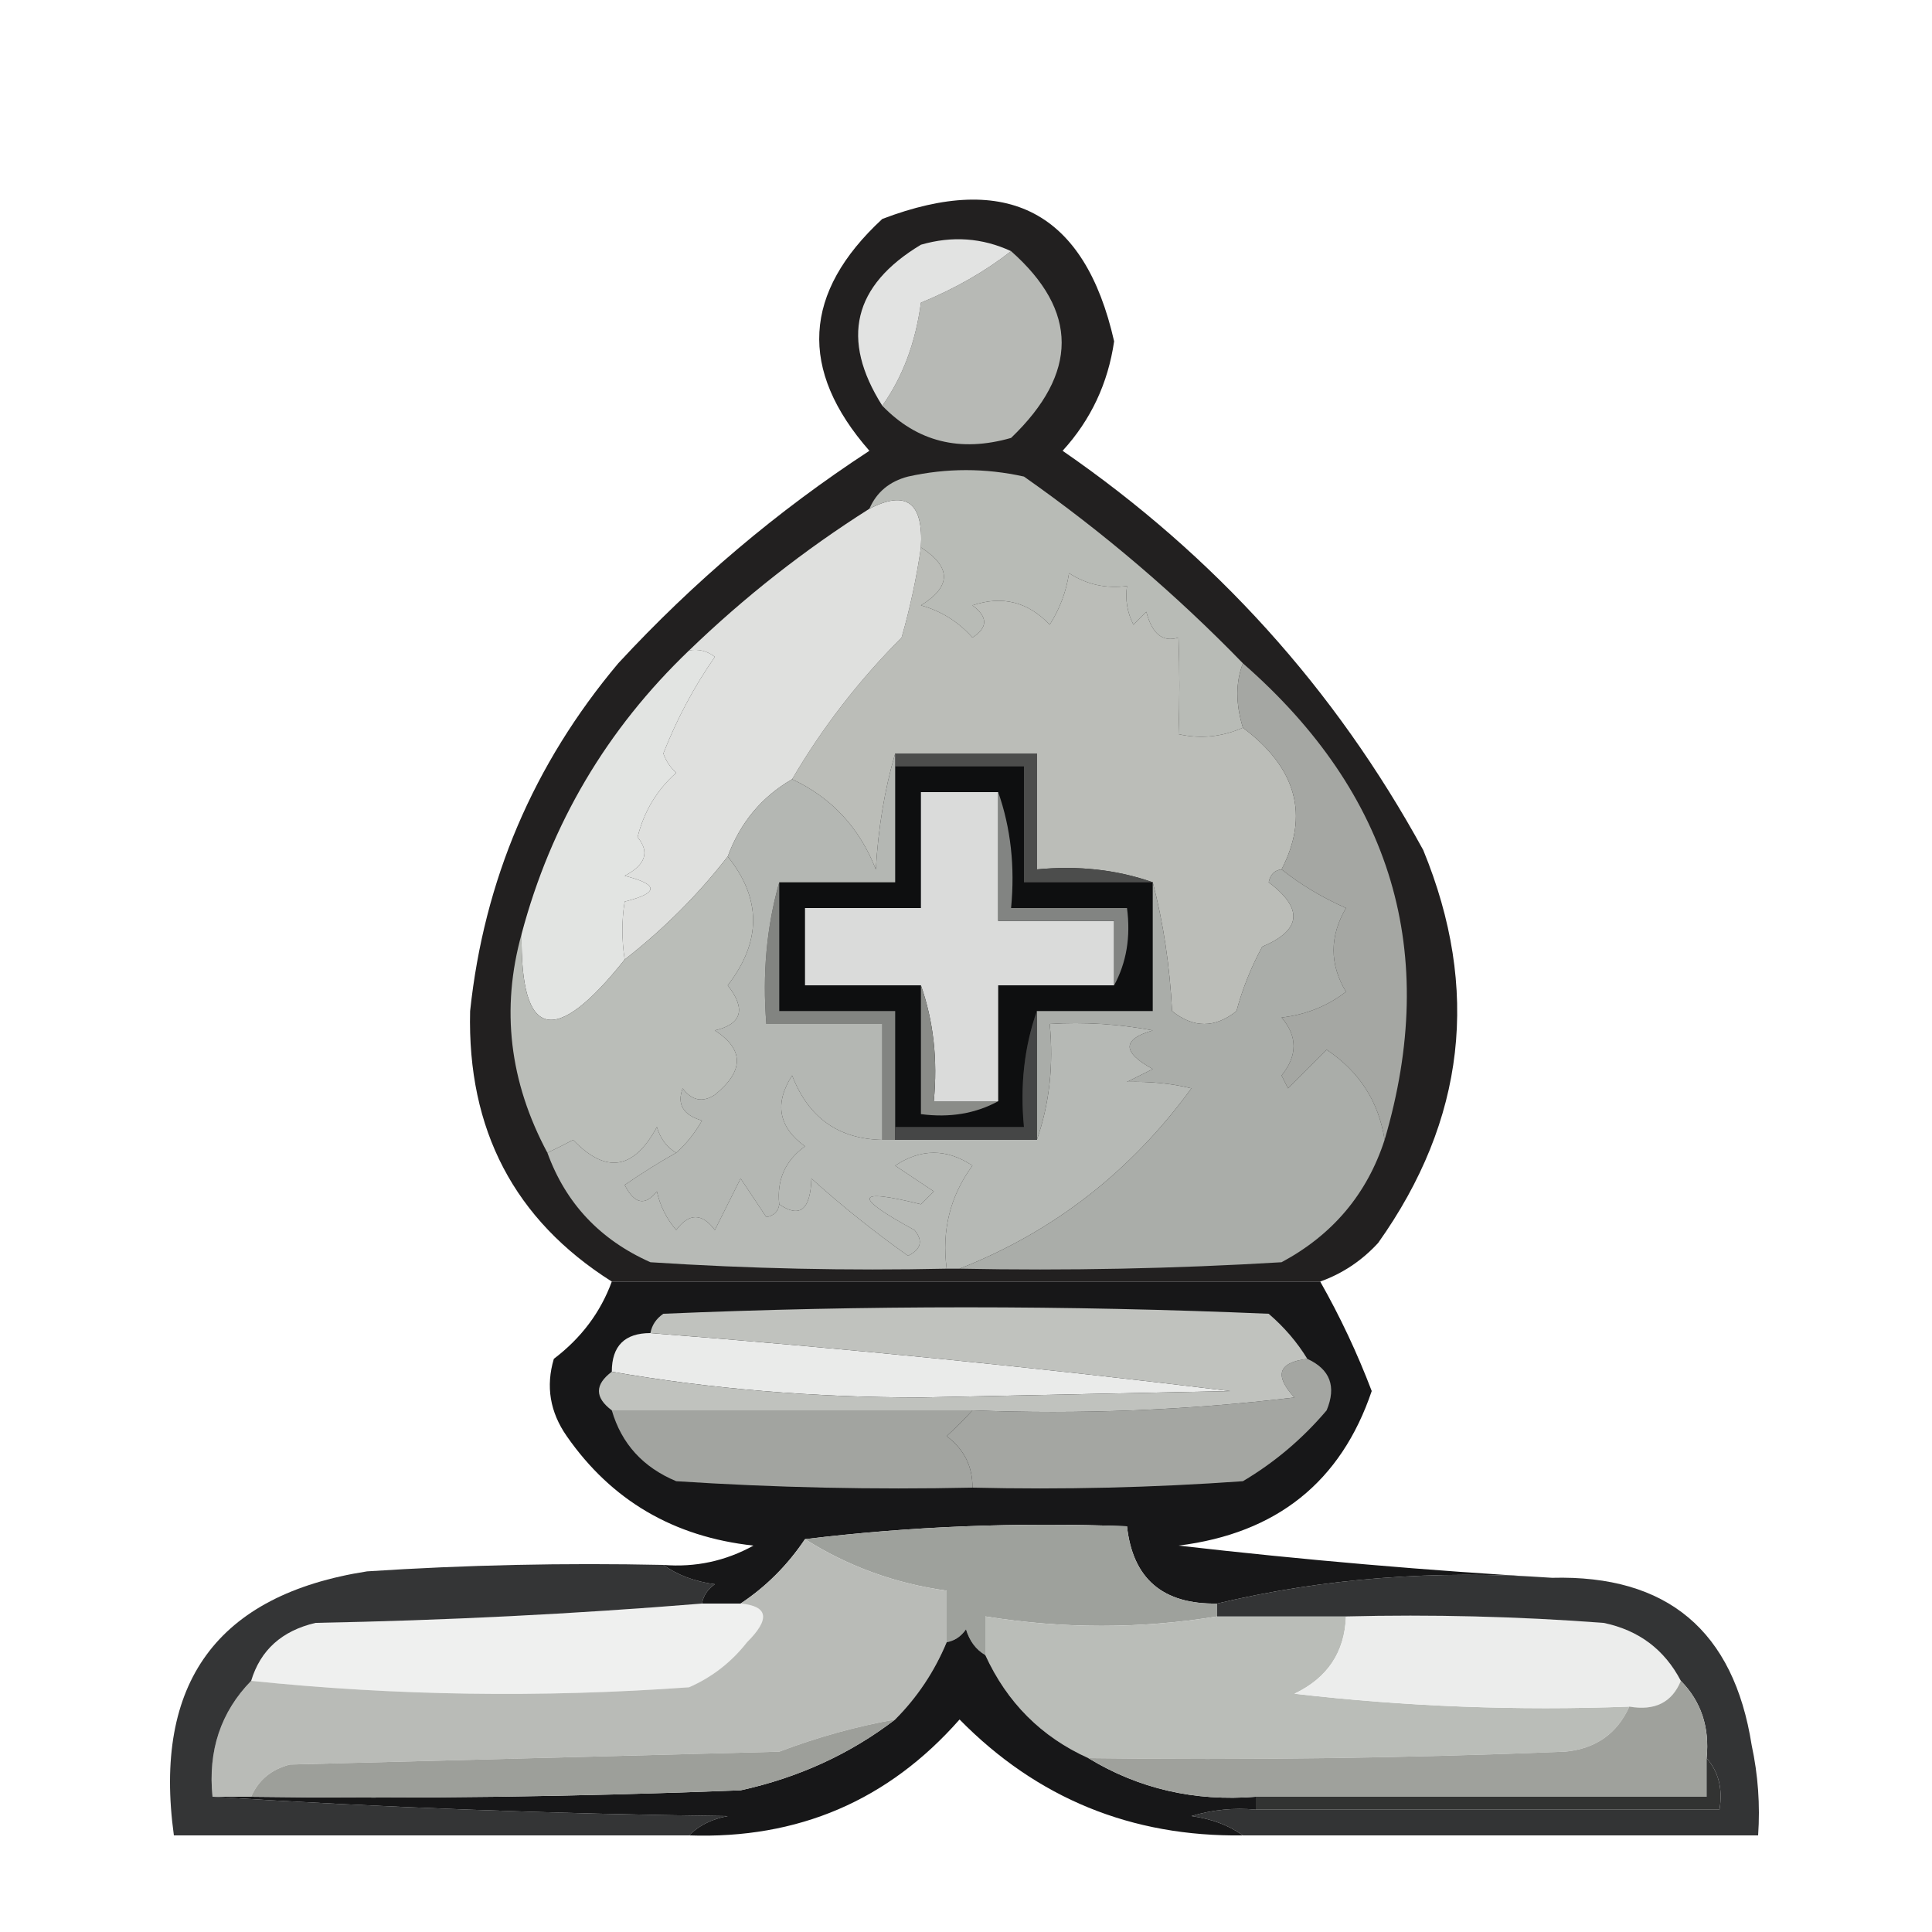 <?xml version="1.0" encoding="UTF-8"?>
<!DOCTYPE svg PUBLIC "-//W3C//DTD SVG 1.1//EN" "http://www.w3.org/Graphics/SVG/1.1/DTD/svg11.dtd">
<svg xmlns="http://www.w3.org/2000/svg" version="1.1" width="150px" height="150px" style="shape-rendering:geometricPrecision; text-rendering:geometricPrecision; image-rendering:optimizeQuality; fill-rule:evenodd; clip-rule:evenodd" xmlns:xlink="http://www.w3.org/1999/xlink">
<g><path style="opacity:1" fill="#222020" d="M 102.5,99.5 C 84.167,99.5 65.833,99.5 47.5,99.5C 39.94,94.72 36.273,87.72 36.5,78.5C 37.579,68.341 41.412,59.341 48,51.5C 53.851,45.169 60.351,39.669 67.5,35C 61.99,28.712 62.323,22.712 68.5,17C 78.228,13.289 84.228,16.456 86.5,26.5C 86.026,29.764 84.692,32.598 82.5,35C 94.322,43.152 103.655,53.485 110.5,66C 114.941,76.8 113.774,86.967 107,96.5C 105.729,97.882 104.229,98.882 102.5,99.5 Z"/></g>
<g><path style="opacity:1" fill="#bbbdb8" d="M 71.5,42.5 C 73.877,44.03 73.877,45.53 71.5,47C 73.076,47.44 74.41,48.273 75.5,49.5C 76.711,48.726 76.711,47.893 75.5,47C 77.807,46.221 79.807,46.721 81.5,48.5C 82.281,47.271 82.781,45.938 83,44.5C 84.356,45.38 85.856,45.714 87.5,45.5C 87.35,46.552 87.517,47.552 88,48.5C 88.333,48.167 88.667,47.833 89,47.5C 89.448,49.224 90.281,49.891 91.5,49.5C 91.587,51.963 91.587,54.463 91.5,57C 93.197,57.385 94.863,57.218 96.5,56.5C 100.672,59.631 101.672,63.298 99.5,67.5C 98.957,67.56 98.624,67.893 98.5,68.5C 101.215,70.55 101.048,72.217 98,73.5C 97.138,75.087 96.471,76.754 96,78.5C 94.333,79.833 92.667,79.833 91,78.5C 90.821,74.975 90.321,71.641 89.5,68.5C 86.713,67.523 83.713,67.19 80.5,67.5C 80.5,64.5 80.5,61.5 80.5,58.5C 76.833,58.5 73.167,58.5 69.5,58.5C 68.68,61.305 68.18,64.305 68,67.5C 66.729,64.258 64.562,61.925 61.5,60.5C 63.841,56.502 66.674,52.836 70,49.5C 70.662,47.187 71.162,44.854 71.5,42.5 Z"/></g>
<g><path style="opacity:1" fill="#dfe0de" d="M 71.5,42.5 C 71.162,44.854 70.662,47.187 70,49.5C 66.674,52.836 63.841,56.502 61.5,60.5C 59.14,61.865 57.474,63.865 56.5,66.5C 54.194,69.473 51.527,72.139 48.5,74.5C 48.264,72.951 48.264,71.451 48.5,70C 51.167,69.333 51.167,68.667 48.5,68C 50.125,67.147 50.458,66.147 49.5,65C 49.996,63.004 50.996,61.337 52.5,60C 52.043,59.586 51.709,59.086 51.5,58.5C 52.556,55.811 53.89,53.311 55.5,51C 54.906,50.536 54.239,50.369 53.5,50.5C 57.795,46.353 62.462,42.687 67.5,39.5C 70.371,38.014 71.705,39.014 71.5,42.5 Z"/></g>
<g><path style="opacity:1" fill="#b8bbb6" d="M 96.5,51.5 C 95.928,52.973 95.928,54.64 96.5,56.5C 94.863,57.218 93.197,57.385 91.5,57C 91.587,54.463 91.587,51.963 91.5,49.5C 90.281,49.891 89.448,49.224 89,47.5C 88.667,47.833 88.333,48.167 88,48.5C 87.517,47.552 87.35,46.552 87.5,45.5C 85.856,45.714 84.356,45.38 83,44.5C 82.781,45.938 82.281,47.271 81.5,48.5C 79.807,46.721 77.807,46.221 75.5,47C 76.711,47.893 76.711,48.726 75.5,49.5C 74.41,48.273 73.076,47.44 71.5,47C 73.877,45.53 73.877,44.03 71.5,42.5C 71.705,39.014 70.371,38.014 67.5,39.5C 68.058,38.21 69.058,37.377 70.5,37C 73.5,36.333 76.5,36.333 79.5,37C 85.652,41.323 91.319,46.157 96.5,51.5 Z"/></g>
<g><path style="opacity:1" fill="#b7b9b5" d="M 78.5,19.5 C 83.737,24.136 83.737,28.97 78.5,34C 74.537,35.137 71.204,34.303 68.5,31.5C 70.08,29.283 71.08,26.616 71.5,23.5C 74.138,22.417 76.471,21.084 78.5,19.5 Z"/></g>
<g><path style="opacity:1" fill="#e2e3e2" d="M 78.5,19.5 C 76.471,21.084 74.138,22.417 71.5,23.5C 71.08,26.616 70.08,29.283 68.5,31.5C 65.234,26.334 66.234,22.167 71.5,19C 73.929,18.297 76.263,18.463 78.5,19.5 Z"/></g>
<g><path style="opacity:1" fill="#e2e4e2" d="M 53.5,50.5 C 54.239,50.369 54.906,50.536 55.5,51C 53.89,53.311 52.556,55.811 51.5,58.5C 51.709,59.086 52.043,59.586 52.5,60C 50.996,61.337 49.996,63.004 49.5,65C 50.458,66.147 50.125,67.147 48.5,68C 51.167,68.667 51.167,69.333 48.5,70C 48.264,71.451 48.264,72.951 48.5,74.5C 43.053,81.35 40.386,80.684 40.5,72.5C 42.774,63.952 47.108,56.619 53.5,50.5 Z"/></g>
<g><path style="opacity:1" fill="#0e0f10" d="M 69.5,59.5 C 72.833,59.5 76.167,59.5 79.5,59.5C 79.5,62.5 79.5,65.5 79.5,68.5C 82.833,68.5 86.167,68.5 89.5,68.5C 89.5,71.833 89.5,75.167 89.5,78.5C 86.5,78.5 83.5,78.5 80.5,78.5C 79.523,81.287 79.19,84.287 79.5,87.5C 76.167,87.5 72.833,87.5 69.5,87.5C 69.5,84.5 69.5,81.5 69.5,78.5C 66.5,78.5 63.5,78.5 60.5,78.5C 60.5,75.167 60.5,71.833 60.5,68.5C 63.5,68.5 66.5,68.5 69.5,68.5C 69.5,65.5 69.5,62.5 69.5,59.5 Z"/></g>
<g><path style="opacity:0.992" fill="#4d4e4d" d="M 69.5,59.5 C 69.5,59.167 69.5,58.833 69.5,58.5C 73.167,58.5 76.833,58.5 80.5,58.5C 80.5,61.5 80.5,64.5 80.5,67.5C 83.713,67.19 86.713,67.523 89.5,68.5C 86.167,68.5 82.833,68.5 79.5,68.5C 79.5,65.5 79.5,62.5 79.5,59.5C 76.167,59.5 72.833,59.5 69.5,59.5 Z"/></g>
<g><path style="opacity:1" fill="#a5a7a3" d="M 96.5,51.5 C 108.109,61.645 111.776,73.979 107.5,88.5C 107.047,85.537 105.547,83.204 103,81.5C 102,82.5 101,83.5 100,84.5C 99.833,84.167 99.667,83.833 99.5,83.5C 100.747,81.958 100.747,80.458 99.5,79C 101.384,78.784 103.051,78.117 104.5,77C 103.22,74.868 103.22,72.702 104.5,70.5C 102.64,69.675 100.974,68.675 99.5,67.5C 101.672,63.298 100.672,59.631 96.5,56.5C 95.928,54.64 95.928,52.973 96.5,51.5 Z"/></g>
<g><path style="opacity:1" fill="#dadbda" d="M 77.5,61.5 C 77.5,64.833 77.5,68.167 77.5,71.5C 80.5,71.5 83.5,71.5 86.5,71.5C 86.5,73.167 86.5,74.833 86.5,76.5C 83.5,76.5 80.5,76.5 77.5,76.5C 77.5,79.5 77.5,82.5 77.5,85.5C 75.833,85.5 74.167,85.5 72.5,85.5C 72.81,82.287 72.477,79.287 71.5,76.5C 68.5,76.5 65.5,76.5 62.5,76.5C 62.5,74.5 62.5,72.5 62.5,70.5C 65.5,70.5 68.5,70.5 71.5,70.5C 71.5,67.5 71.5,64.5 71.5,61.5C 73.5,61.5 75.5,61.5 77.5,61.5 Z"/></g>
<g><path style="opacity:1" fill="#828482" d="M 77.5,61.5 C 78.477,64.287 78.81,67.287 78.5,70.5C 81.5,70.5 84.5,70.5 87.5,70.5C 87.795,72.735 87.461,74.735 86.5,76.5C 86.5,74.833 86.5,73.167 86.5,71.5C 83.5,71.5 80.5,71.5 77.5,71.5C 77.5,68.167 77.5,64.833 77.5,61.5 Z"/></g>
<g><path style="opacity:1" fill="#babdb8" d="M 56.5,66.5 C 59.129,69.769 59.129,73.103 56.5,76.5C 57.938,78.344 57.604,79.511 55.5,80C 57.781,81.482 57.781,83.149 55.5,85C 54.551,85.617 53.718,85.451 53,84.5C 52.544,85.744 53.044,86.577 54.5,87C 53.934,87.995 53.267,88.828 52.5,89.5C 51.778,89.082 51.278,88.416 51,87.5C 49.209,90.827 47.042,91.16 44.5,88.5C 43.816,88.863 43.15,89.196 42.5,89.5C 39.547,83.99 38.88,78.323 40.5,72.5C 40.386,80.684 43.053,81.35 48.5,74.5C 51.527,72.139 54.194,69.473 56.5,66.5 Z"/></g>
<g><path style="opacity:1" fill="#828481" d="M 60.5,68.5 C 60.5,71.833 60.5,75.167 60.5,78.5C 63.5,78.5 66.5,78.5 69.5,78.5C 69.5,81.5 69.5,84.5 69.5,87.5C 69.5,87.833 69.5,88.167 69.5,88.5C 69.167,88.5 68.833,88.5 68.5,88.5C 68.5,85.5 68.5,82.5 68.5,79.5C 65.5,79.5 62.5,79.5 59.5,79.5C 59.185,75.629 59.518,71.962 60.5,68.5 Z"/></g>
<g><path style="opacity:1" fill="#8a8c88" d="M 71.5,76.5 C 72.477,79.287 72.81,82.287 72.5,85.5C 74.167,85.5 75.833,85.5 77.5,85.5C 75.735,86.461 73.735,86.795 71.5,86.5C 71.5,83.167 71.5,79.833 71.5,76.5 Z"/></g>
<g><path style="opacity:1" fill="#b4b7b3" d="M 69.5,58.5 C 69.5,58.833 69.5,59.167 69.5,59.5C 69.5,62.5 69.5,65.5 69.5,68.5C 66.5,68.5 63.5,68.5 60.5,68.5C 59.518,71.962 59.185,75.629 59.5,79.5C 62.5,79.5 65.5,79.5 68.5,79.5C 68.5,82.5 68.5,85.5 68.5,88.5C 65.092,88.437 62.759,86.77 61.5,83.5C 60.107,85.674 60.44,87.507 62.5,89C 60.963,90.11 60.297,91.61 60.5,93.5C 60.44,94.043 60.107,94.376 59.5,94.5C 58.833,93.5 58.167,92.5 57.5,91.5C 56.833,92.833 56.167,94.167 55.5,95.5C 54.5,94.167 53.5,94.167 52.5,95.5C 51.749,94.624 51.249,93.624 51,92.5C 50.086,93.654 49.253,93.487 48.5,92C 49.858,91.066 51.192,90.232 52.5,89.5C 53.267,88.828 53.934,87.995 54.5,87C 53.044,86.577 52.544,85.744 53,84.5C 53.718,85.451 54.551,85.617 55.5,85C 57.781,83.149 57.781,81.482 55.5,80C 57.604,79.511 57.938,78.344 56.5,76.5C 59.129,73.103 59.129,69.769 56.5,66.5C 57.474,63.865 59.14,61.865 61.5,60.5C 64.562,61.925 66.729,64.258 68,67.5C 68.18,64.305 68.68,61.305 69.5,58.5 Z"/></g>
<g><path style="opacity:1" fill="#b6b9b5" d="M 74.5,98.5 C 74.167,98.5 73.833,98.5 73.5,98.5C 73.104,95.518 73.771,92.851 75.5,90.5C 73.5,89.167 71.5,89.167 69.5,90.5C 70.5,91.167 71.5,91.833 72.5,92.5C 72.167,92.833 71.833,93.167 71.5,93.5C 66.363,92.224 66.197,92.89 71,95.5C 71.688,96.332 71.521,96.998 70.5,97.5C 67.876,95.641 65.376,93.641 63,91.5C 62.925,93.935 62.092,94.602 60.5,93.5C 60.297,91.61 60.963,90.11 62.5,89C 60.44,87.507 60.107,85.674 61.5,83.5C 62.759,86.77 65.092,88.437 68.5,88.5C 68.833,88.5 69.167,88.5 69.5,88.5C 73.167,88.5 76.833,88.5 80.5,88.5C 81.477,85.713 81.81,82.713 81.5,79.5C 84.187,79.336 86.854,79.503 89.5,80C 87.109,80.691 87.109,81.691 89.5,83C 88.833,83.333 88.167,83.667 87.5,84C 89.313,83.954 90.979,84.12 92.5,84.5C 87.785,90.969 81.785,95.635 74.5,98.5 Z"/></g>
<g><path style="opacity:1" fill="#aaada9" d="M 99.5,67.5 C 100.974,68.675 102.64,69.675 104.5,70.5C 103.22,72.702 103.22,74.868 104.5,77C 103.051,78.117 101.384,78.784 99.5,79C 100.747,80.458 100.747,81.958 99.5,83.5C 99.667,83.833 99.833,84.167 100,84.5C 101,83.5 102,82.5 103,81.5C 105.547,83.204 107.047,85.537 107.5,88.5C 106.137,92.702 103.47,95.869 99.5,98C 91.173,98.5 82.84,98.666 74.5,98.5C 81.785,95.635 87.785,90.969 92.5,84.5C 90.979,84.12 89.313,83.954 87.5,84C 88.167,83.667 88.833,83.333 89.5,83C 87.109,81.691 87.109,80.691 89.5,80C 86.854,79.503 84.187,79.336 81.5,79.5C 81.81,82.713 81.477,85.713 80.5,88.5C 80.5,85.167 80.5,81.833 80.5,78.5C 83.5,78.5 86.5,78.5 89.5,78.5C 89.5,75.167 89.5,71.833 89.5,68.5C 90.321,71.641 90.821,74.975 91,78.5C 92.667,79.833 94.333,79.833 96,78.5C 96.471,76.754 97.138,75.087 98,73.5C 101.048,72.217 101.215,70.55 98.5,68.5C 98.624,67.893 98.957,67.56 99.5,67.5 Z"/></g>
<g><path style="opacity:0.996" fill="#464747" d="M 80.5,78.5 C 80.5,81.833 80.5,85.167 80.5,88.5C 76.833,88.5 73.167,88.5 69.5,88.5C 69.5,88.167 69.5,87.833 69.5,87.5C 72.833,87.5 76.167,87.5 79.5,87.5C 79.19,84.287 79.523,81.287 80.5,78.5 Z"/></g>
<g><path style="opacity:1" fill="#b7bab6" d="M 52.5,89.5 C 51.192,90.232 49.858,91.066 48.5,92C 49.253,93.487 50.086,93.654 51,92.5C 51.249,93.624 51.749,94.624 52.5,95.5C 53.5,94.167 54.5,94.167 55.5,95.5C 56.167,94.167 56.833,92.833 57.5,91.5C 58.167,92.5 58.833,93.5 59.5,94.5C 60.107,94.376 60.44,94.043 60.5,93.5C 62.092,94.602 62.925,93.935 63,91.5C 65.376,93.641 67.876,95.641 70.5,97.5C 71.521,96.998 71.688,96.332 71,95.5C 66.197,92.89 66.363,92.224 71.5,93.5C 71.833,93.167 72.167,92.833 72.5,92.5C 71.5,91.833 70.5,91.167 69.5,90.5C 71.5,89.167 73.5,89.167 75.5,90.5C 73.771,92.851 73.104,95.518 73.5,98.5C 65.826,98.666 58.159,98.5 50.5,98C 46.591,96.26 43.924,93.426 42.5,89.5C 43.15,89.196 43.816,88.863 44.5,88.5C 47.042,91.16 49.209,90.827 51,87.5C 51.278,88.416 51.778,89.082 52.5,89.5 Z"/></g>
<g><path style="opacity:1" fill="#171718" d="M 47.5,99.5 C 65.833,99.5 84.167,99.5 102.5,99.5C 104.043,102.217 105.377,105.051 106.5,108C 104.114,115.053 99.114,119.053 91.5,120C 101.243,121.115 110.91,121.949 120.5,122.5C 111.435,121.864 102.769,122.53 94.5,124.5C 90.28,124.573 87.946,122.573 87.5,118.5C 78.983,118.174 70.65,118.507 62.5,119.5C 61.139,121.527 59.473,123.194 57.5,124.5C 56.5,124.5 55.5,124.5 54.5,124.5C 54.611,123.883 54.944,123.383 55.5,123C 53.942,122.79 52.608,122.29 51.5,121.5C 53.989,121.702 56.322,121.202 58.5,120C 52.303,119.324 47.469,116.491 44,111.5C 42.699,109.635 42.365,107.635 43,105.5C 45.127,103.886 46.627,101.886 47.5,99.5 Z"/></g>
<g><path style="opacity:1" fill="#a4a6a2" d="M 101.5,105.5 C 103.273,106.314 103.773,107.648 103,109.5C 101.127,111.709 98.96,113.542 96.5,115C 89.508,115.5 82.508,115.666 75.5,115.5C 75.52,113.857 74.853,112.524 73.5,111.5C 74.243,110.818 74.909,110.151 75.5,109.5C 83.86,109.831 92.193,109.498 100.5,108.5C 98.908,106.775 99.242,105.775 101.5,105.5 Z"/></g>
<g><path style="opacity:1" fill="#a2a4a0" d="M 47.5,109.5 C 56.833,109.5 66.167,109.5 75.5,109.5C 74.909,110.151 74.243,110.818 73.5,111.5C 74.853,112.524 75.52,113.857 75.5,115.5C 67.826,115.666 60.159,115.5 52.5,115C 49.921,113.924 48.254,112.091 47.5,109.5 Z"/></g>
<g><path style="opacity:1" fill="#eaebea" d="M 50.5,103.5 C 65.521,104.669 80.521,106.169 95.5,108C 87.5,108.167 79.5,108.333 71.5,108.5C 63.138,108.498 55.138,107.831 47.5,106.5C 47.5,104.5 48.5,103.5 50.5,103.5 Z"/></g>
<g><path style="opacity:1" fill="#c0c2be" d="M 101.5,105.5 C 99.242,105.775 98.908,106.775 100.5,108.5C 92.193,109.498 83.86,109.831 75.5,109.5C 66.167,109.5 56.833,109.5 47.5,109.5C 46.167,108.5 46.167,107.5 47.5,106.5C 55.138,107.831 63.138,108.498 71.5,108.5C 79.5,108.333 87.5,108.167 95.5,108C 80.521,106.169 65.521,104.669 50.5,103.5C 50.611,102.883 50.944,102.383 51.5,102C 67.167,101.333 82.833,101.333 98.5,102C 99.71,103.039 100.71,104.206 101.5,105.5 Z"/></g>
<g><path style="opacity:1" fill="#9ea19c" d="M 62.5,119.5 C 70.65,118.507 78.983,118.174 87.5,118.5C 87.946,122.573 90.28,124.573 94.5,124.5C 94.5,124.833 94.5,125.167 94.5,125.5C 88.538,126.471 82.538,126.471 76.5,125.5C 76.5,126.5 76.5,127.5 76.5,128.5C 75.778,128.082 75.278,127.416 75,126.5C 74.617,127.056 74.117,127.389 73.5,127.5C 73.5,126.167 73.5,124.833 73.5,123.5C 69.505,122.947 65.839,121.614 62.5,119.5 Z"/></g>
<g><path style="opacity:1" fill="#eff0ef" d="M 54.5,124.5 C 55.5,124.5 56.5,124.5 57.5,124.5C 59.646,124.696 59.812,125.696 58,127.5C 56.786,129.049 55.286,130.215 53.5,131C 41.992,131.826 30.659,131.659 19.5,130.5C 20.219,128.112 21.885,126.612 24.5,126C 34.577,125.809 44.577,125.309 54.5,124.5 Z"/></g>
<g><path style="opacity:1" fill="#b9bbb7" d="M 62.5,119.5 C 65.839,121.614 69.505,122.947 73.5,123.5C 73.5,124.833 73.5,126.167 73.5,127.5C 72.551,129.777 71.218,131.777 69.5,133.5C 66.473,134.037 63.473,134.871 60.5,136C 47.833,136.333 35.167,136.667 22.5,137C 21.058,137.377 20.058,138.21 19.5,139.5C 18.5,139.5 17.5,139.5 16.5,139.5C 16.138,135.919 17.138,132.919 19.5,130.5C 30.659,131.659 41.992,131.826 53.5,131C 55.286,130.215 56.786,129.049 58,127.5C 59.812,125.696 59.646,124.696 57.5,124.5C 59.473,123.194 61.139,121.527 62.5,119.5 Z"/></g>
<g><path style="opacity:1" fill="#babdb8" d="M 94.5,125.5 C 97.833,125.5 101.167,125.5 104.5,125.5C 104.405,128.272 103.071,130.272 100.5,131.5C 109.141,132.498 117.808,132.831 126.5,132.5C 125.547,134.61 123.881,135.777 121.5,136C 109.171,136.5 96.838,136.667 84.5,136.5C 80.855,134.855 78.188,132.188 76.5,128.5C 76.5,127.5 76.5,126.5 76.5,125.5C 82.538,126.471 88.538,126.471 94.5,125.5 Z"/></g>
<g><path style="opacity:1" fill="#ecedec" d="M 104.5,125.5 C 111.175,125.334 117.842,125.5 124.5,126C 127.229,126.566 129.229,128.066 130.5,130.5C 129.817,132.176 128.483,132.843 126.5,132.5C 117.808,132.831 109.141,132.498 100.5,131.5C 103.071,130.272 104.405,128.272 104.5,125.5 Z"/></g>
<g><path style="opacity:1" fill="#171718" d="M 76.5,128.5 C 78.188,132.188 80.855,134.855 84.5,136.5C 88.405,138.876 92.739,139.876 97.5,139.5C 97.5,139.833 97.5,140.167 97.5,140.5C 95.801,140.34 94.134,140.506 92.5,141C 94.058,141.21 95.391,141.71 96.5,142.5C 87.849,142.619 80.515,139.619 74.5,133.5C 68.961,139.794 61.961,142.794 53.5,142.5C 54.263,141.732 55.263,141.232 56.5,141C 42.994,140.831 29.66,140.331 16.5,139.5C 17.5,139.5 18.5,139.5 19.5,139.5C 32.171,139.667 44.838,139.5 57.5,139C 62.006,138.01 66.006,136.177 69.5,133.5C 71.218,131.777 72.551,129.777 73.5,127.5C 74.117,127.389 74.617,127.056 75,126.5C 75.278,127.416 75.778,128.082 76.5,128.5 Z"/></g>
<g><path style="opacity:0.854" fill="#111213" d="M 120.5,122.5 C 129.438,122.267 134.604,126.6 136,135.5C 136.497,137.81 136.663,140.143 136.5,142.5C 123.167,142.5 109.833,142.5 96.5,142.5C 95.391,141.71 94.058,141.21 92.5,141C 94.134,140.506 95.801,140.34 97.5,140.5C 109.5,140.5 121.5,140.5 133.5,140.5C 133.768,138.901 133.434,137.568 132.5,136.5C 132.741,134.102 132.074,132.102 130.5,130.5C 129.229,128.066 127.229,126.566 124.5,126C 117.842,125.5 111.175,125.334 104.5,125.5C 101.167,125.5 97.833,125.5 94.5,125.5C 94.5,125.167 94.5,124.833 94.5,124.5C 102.769,122.53 111.435,121.864 120.5,122.5 Z"/></g>
<g><path style="opacity:1" fill="#9d9f9a" d="M 69.5,133.5 C 66.006,136.177 62.006,138.01 57.5,139C 44.838,139.5 32.171,139.667 19.5,139.5C 20.058,138.21 21.058,137.377 22.5,137C 35.167,136.667 47.833,136.333 60.5,136C 63.473,134.871 66.473,134.037 69.5,133.5 Z"/></g>
<g><path style="opacity:1" fill="#9fa19c" d="M 130.5,130.5 C 132.074,132.102 132.741,134.102 132.5,136.5C 132.5,137.5 132.5,138.5 132.5,139.5C 120.833,139.5 109.167,139.5 97.5,139.5C 92.739,139.876 88.405,138.876 84.5,136.5C 96.838,136.667 109.171,136.5 121.5,136C 123.881,135.777 125.547,134.61 126.5,132.5C 128.483,132.843 129.817,132.176 130.5,130.5 Z"/></g>
<g><path style="opacity:1" fill="#323332" d="M 132.5,136.5 C 133.434,137.568 133.768,138.901 133.5,140.5C 121.5,140.5 109.5,140.5 97.5,140.5C 97.5,140.167 97.5,139.833 97.5,139.5C 109.167,139.5 120.833,139.5 132.5,139.5C 132.5,138.5 132.5,137.5 132.5,136.5 Z"/></g>
<g><path style="opacity:0.847" fill="#101112" d="M 51.5,121.5 C 52.608,122.29 53.942,122.79 55.5,123C 54.944,123.383 54.611,123.883 54.5,124.5C 44.577,125.309 34.577,125.809 24.5,126C 21.885,126.612 20.219,128.112 19.5,130.5C 17.138,132.919 16.138,135.919 16.5,139.5C 29.66,140.331 42.994,140.831 56.5,141C 55.263,141.232 54.263,141.732 53.5,142.5C 40.167,142.5 26.833,142.5 13.5,142.5C 11.872,130.647 16.872,123.814 28.5,122C 36.159,121.5 43.826,121.334 51.5,121.5 Z"/></g>
</svg>
